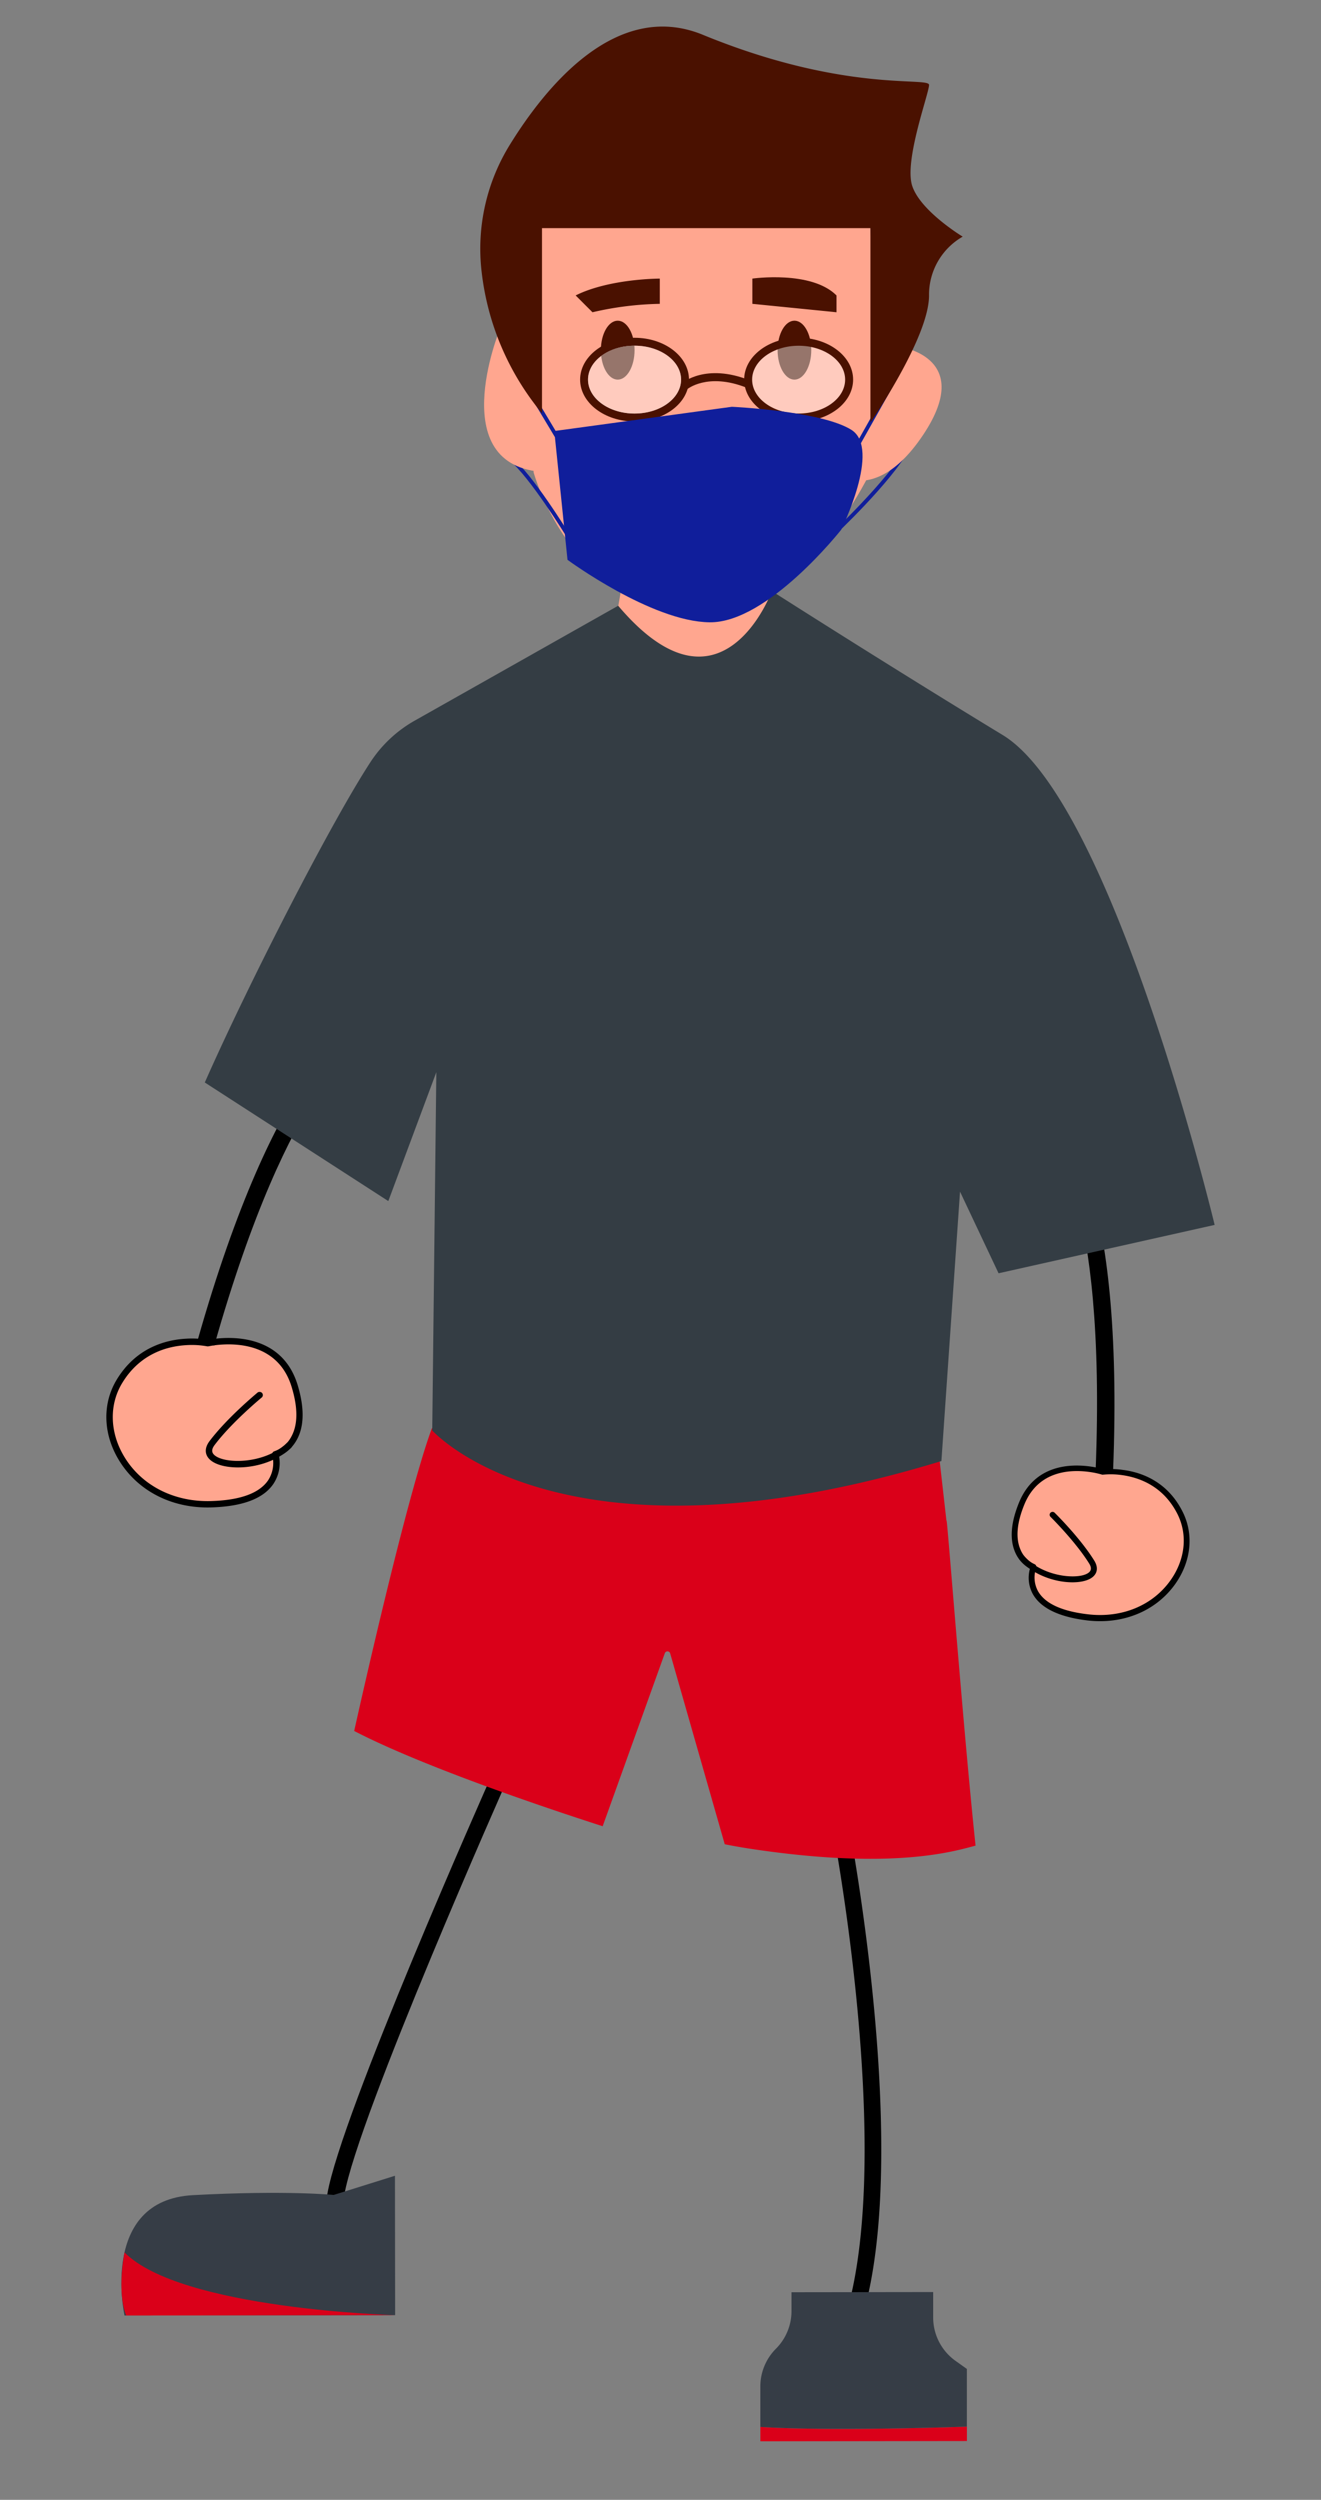 <svg id="Layer_1" data-name="Layer 1" xmlns="http://www.w3.org/2000/svg" viewBox="0 0 571.11 1080"><rect x="0" y="0" width="571.11" height="1080" fill="#808080" stroke="none"/><defs><style>.cls-1{fill:#ffa68f;}.cls-2{fill:#da0019;}.cls-3{fill:#343d44;}.cls-4{fill:#363d46;}.cls-5{fill:#101e9b;}.cls-6{fill:#4a1100;}.cls-7{fill:#fff;}.cls-8{opacity:0.42;}</style></defs><title>Game Models</title><path d="M481.21,635.79l-7.54-.3c4.85-121.78-20.55-144.8-20.81-145l4.88-5.75C458.9,485.71,486.2,510.38,481.21,635.79Z"/><path class="cls-1" d="M477,635.94s-26.19-8.64-35.29,13.6S446.8,677,446.8,677s-7.55,18.06,23.28,21.78,50.5-24.12,40.14-45S477,635.94,477,635.94Z"/><path d="M511.34,653.24c4.84,9.72,3.65,21.29-3.17,31-8.32,11.78-22.61,17.7-38.24,15.82l-1.86-.25c-11-1.62-18.28-5.35-21.52-11.08a14.65,14.65,0,0,1-1.28-11,14.79,14.79,0,0,1-6.35-7c-2.47-5.61-1.93-12.85,1.62-21.54,6.76-16.52,22.38-16.85,31.09-15.57a38.76,38.76,0,0,1,5.48,1.18,36.87,36.87,0,0,1,8.62.29C493.86,636.16,504.91,640.29,511.34,653.24Zm-34.75-16.11a36.08,36.08,0,0,0-5.33-1.16c-8-1.17-22.29-.9-28.39,14-3.28,8-3.84,14.57-1.68,19.51a11.78,11.78,0,0,0,6.05,6.28,1.27,1.27,0,0,1,.72,1.66,12.4,12.4,0,0,0,.79,10c3,5.29,10.12,8.66,21.48,10,14.69,1.77,28.11-3.75,35.89-14.77,6.28-8.91,7.4-19.52,3-28.4-6-12-16.19-15.8-23.73-16.91a34.11,34.11,0,0,0-8.22-.26,1,1,0,0,1-.35,0Z"/><path d="M455.25,653.19a1.27,1.27,0,0,0-1.08.36,1.24,1.24,0,0,0,0,1.77c.1.11,10.74,10.6,16.71,20.17,1.43,2.29.53,3.36-.29,4-4.25,3.17-19.8,1.86-27.78-7.17A1.25,1.25,0,1,0,441,674c8.72,9.88,25.59,11.67,31.15,7.52,2.38-1.77,2.71-4.44.92-7.3-6.13-9.84-16.64-20.2-17.09-20.64A1.25,1.25,0,0,0,455.25,653.19Z"/><path class="cls-1" d="M90,580.29s29.59-6.9,37.37,18.39-8.3,29.61-8.3,29.61,6.51,20.56-27.69,21.6-53-31.44-39.6-53.29S90,580.29,90,580.29Z"/><path d="M80.47,578.36a40.68,40.68,0,0,1,9.48.52,45.14,45.14,0,0,1,6.14-.76c9.68-.54,26.78,1.37,32.56,20.16,3,9.88,2.92,17.88-.34,23.78a16.35,16.35,0,0,1-7.66,7.1,16.18,16.18,0,0,1-2.5,12c-4.12,6-12.43,9.34-24.7,10q-1,.06-2.07.09C74.05,651.79,59,643.9,51,630.14c-6.54-11.27-6.7-24.08-.43-34.26C58.9,582.31,71.43,578.86,80.47,578.36ZM90,581.67a1.5,1.5,0,0,1-.37,0,37.17,37.17,0,0,0-9-.53c-8.38.47-20,3.66-27.7,16.21-5.73,9.31-5.55,21.06.46,31.44C60.83,641.62,75,649,91.3,648.51c12.6-.38,20.73-3.38,24.56-8.88a13.65,13.65,0,0,0,1.85-10.93,1.38,1.38,0,0,1,1-1.74,13.1,13.1,0,0,0,7.25-6.3c2.86-5.21,2.89-12.47.09-21.57-5.23-17-20.89-18.7-29.77-18.21a40.6,40.6,0,0,0-6,.75Z"/><path d="M112.11,601.36a1.37,1.37,0,0,1,1,2.44c-.12.11-12.83,10.57-20.32,20.48-1.8,2.37-.91,3.64-.08,4.38,4.36,3.9,21.55,4,31.19-5.12a1.38,1.38,0,1,1,1.89,2c-10.54,10-29.22,10.28-34.92,5.17-2.43-2.17-2.53-5.12-.29-8.09,7.7-10.19,20.25-20.52,20.79-21A1.27,1.27,0,0,1,112.11,601.36Z"/><path d="M92.64,581.31l-7.26-2.06c34.24-120.74,67.85-135.7,69.26-136.28l2.91,6.95C157.24,450.07,125.49,465.47,92.64,581.31Z"/><path d="M371.41,995c1.74,0,3.27-.87,3.56-2.09,17.21-73.29-7.84-203.79-8.1-205.1s-2.12-2.29-4.05-2.12-3.36,1.43-3.1,2.78,25.17,131.08,8.12,203.66c-.31,1.36,1,2.62,3,2.84A5.63,5.63,0,0,0,371.41,995Z"/><path d="M145.18,950.39c1.86,0,3.46-.85,3.66-2,5.81-34,70.3-179.09,70.95-180.55.53-1.18-.63-2.39-2.6-2.7s-4,.38-4.51,1.57c-2.66,6-65.29,146.84-71.17,181.24-.2,1.21,1.26,2.3,3.29,2.42Z"/><path class="cls-2" d="M409.25,657.06a1.6,1.6,0,0,1-.11-.39l-3.43-30.23-219-9.38c-11.19,30.51-31.34,120.69-33.58,130.78C187,765.39,251.29,786,260.55,789l26.87-74.75a1.22,1.22,0,0,1,1.19-.8,1.18,1.18,0,0,1,1.13.88l23.59,82.45c3.88.78,7.88,1.47,11.9,2.07,62,9.28,88.12.66,96.54-1.47C416.61,748.9,409.67,657.93,409.25,657.06Z"/><polyline class="cls-1" points="331.62 256.42 335.79 266.79 325.44 289.65 296.38 295.92 263.14 285.58 269.32 250.28"/><path class="cls-3" d="M333.7,255.37S312,314.59,267.26,261.7l-88,49.66a55.27,55.27,0,0,0-19.07,17.85C143.32,355,108,423.71,88.54,467.67l79.34,51.24,20.76-55.68L186.87,618S243,681.29,407,631.22l8.05-116.39,16.66,35.27,93.42-20.9s-43.87-182.67-91.67-211.67S333.7,255.37,333.7,255.37Z"/><path class="cls-4" d="M170.75,940l.08,60.22-117,.16s-11-49.82,29.57-52,60.85-.09,60.85-.09Z"/><path class="cls-2" d="M170.83,1000.22s-92.75-2.5-117-27.11c0,0-3.44,16.9.73,27.27Z"/><path class="cls-2" d="M328.74,1048.5v6.23l89.29-.12v-6.23S359.89,1050.54,328.74,1048.5Z"/><path class="cls-4" d="M328.72,1031.06l0,17.44c31.15,2,89.29-.12,89.29-.12l0-24.92-4.89-3.48a23,23,0,0,1-9.68-18.74l0-11-61.25.08v8.1a23,23,0,0,1-6.73,16.31A23.06,23.06,0,0,0,328.72,1031.06Z"/><path class="cls-5" d="M360.19,232l-1.13-1.21c.25-.23,24.79-23.22,32.9-37.81l1.44.8C385.17,208.58,361.2,231,360.19,232Z"/><path class="cls-1" d="M230.68,94.89V204s14.55,54.57,65.48,61.84,83.67-69.12,83.67-69.12L376.2,94.89Z"/><path class="cls-5" d="M244.87,231.8c-.16-.26-16-26.05-24.6-32.84l1-1.29c8.83,7,24.33,32.2,25,33.27Z"/><path class="cls-1" d="M387.11,149.46s36.38,3.64,10.91,40-47.29,7.27-47.29,7.27"/><path class="cls-1" d="M216.13,142.19S190.67,204,238,204s-21.83-61.84-21.83-61.84"/><path class="cls-6" d="M256.15,134.91a137.55,137.55,0,0,1,29.1-3.64V120.36s-21.83,0-36.38,7.28"/><path class="cls-6" d="M325.27,131.27V120.36s25.46-3.64,36.38,7.28v7.27"/><path class="cls-6" d="M296.93,168.28l-2.27-2.6c.42-.37,10.47-8.89,29.42-1.38l-1.27,3.21C305.8,160.77,297,168.2,296.93,168.28Z"/><ellipse class="cls-6" cx="267.06" cy="151.28" rx="7.28" ry="12.73"/><ellipse class="cls-6" cx="343.46" cy="151.28" rx="7.28" ry="12.73"/><path class="cls-7" d="M274.34,147.64c-12,0-21.83,7.32-21.83,16.37s9.79,16.37,21.83,16.37,21.82-7.31,21.82-16.37S286.38,147.64,274.34,147.64Zm0,31c-11.1,0-20.12-6.58-20.12-14.66s9-14.66,20.12-14.66,20.11,6.59,20.11,14.66S285.43,178.67,274.34,178.67Z"/><path class="cls-6" d="M274.34,145.93c-13,0-23.54,8.12-23.54,18.08s10.55,18.08,23.54,18.08S297.87,174,297.87,164,287.32,145.93,274.34,145.93Zm0,32.74c-11.1,0-20.12-6.58-20.12-14.66s9-14.66,20.12-14.66,20.11,6.59,20.11,14.66S285.43,178.67,274.34,178.67Z"/><g class="cls-8"><path class="cls-7" d="M294.45,164c0,8.08-9,14.66-20.11,14.66s-20.12-6.58-20.12-14.66,9-14.66,20.12-14.66S294.45,155.94,294.45,164Z"/></g><g class="cls-8"><ellipse class="cls-7" cx="345.28" cy="164.01" rx="21.83" ry="16.37"/></g><path class="cls-6" d="M345.28,182.11c-13,0-23.56-8.12-23.56-18.1s10.57-18.09,23.56-18.09S368.83,154,368.83,164,358.26,182.11,345.28,182.11Zm0-32.74c-11.09,0-20.11,6.57-20.11,14.64s9,14.65,20.11,14.65,20.1-6.57,20.1-14.65S356.36,149.37,345.28,149.37Z"/><path class="cls-7" d="M299.8,187.46s13.64,4.54,18.19,0"/><path class="cls-6" d="M311.14,191.63a42.53,42.53,0,0,1-12-2.13l1.36-4.09c4,1.34,13.27,3.24,16,.52l3,3C317.52,191,314.37,191.63,311.14,191.63Z"/><path class="cls-6" d="M307.8,226.26c-15.57,0-28.63-11.27-29.2-11.77l2.39-2.74c.14.12,13.83,11.9,28.83,10.8,7.38-.53,13.95-4.1,19.52-10.61l2.76,2.37c-6.23,7.27-13.65,11.27-22,11.87C309.3,226.24,308.55,226.26,307.8,226.26Z"/><path class="cls-5" d="M239.64,186.22l5.71,55.64s36.22,26.69,61.42,27,56.9-40,56.9-40,17.38-34.9,4.46-43.12-51.72-10-51.72-10Z"/><rect class="cls-5" x="229.87" y="152.59" width="1.65" height="38.55" transform="translate(-55.55 143.19) rotate(-30.96)"/><rect class="cls-5" x="362.93" y="178.51" width="30.34" height="1.65" transform="translate(36.37 420.89) rotate(-60.63)"/><path class="cls-6" d="M234.32,178.56v-80h142v84s25.33-36.67,25.33-54.85a28.91,28.91,0,0,1,14.55-25.47S398,91.26,394.39,80.34s7.27-40,7.27-43.65-36.38,3.64-98.22-21.83C266.5.09,236.23,37,220.52,62.38a85.38,85.38,0,0,0-12.28,55.16A116.25,116.25,0,0,0,234.32,178.56Z"/></svg>